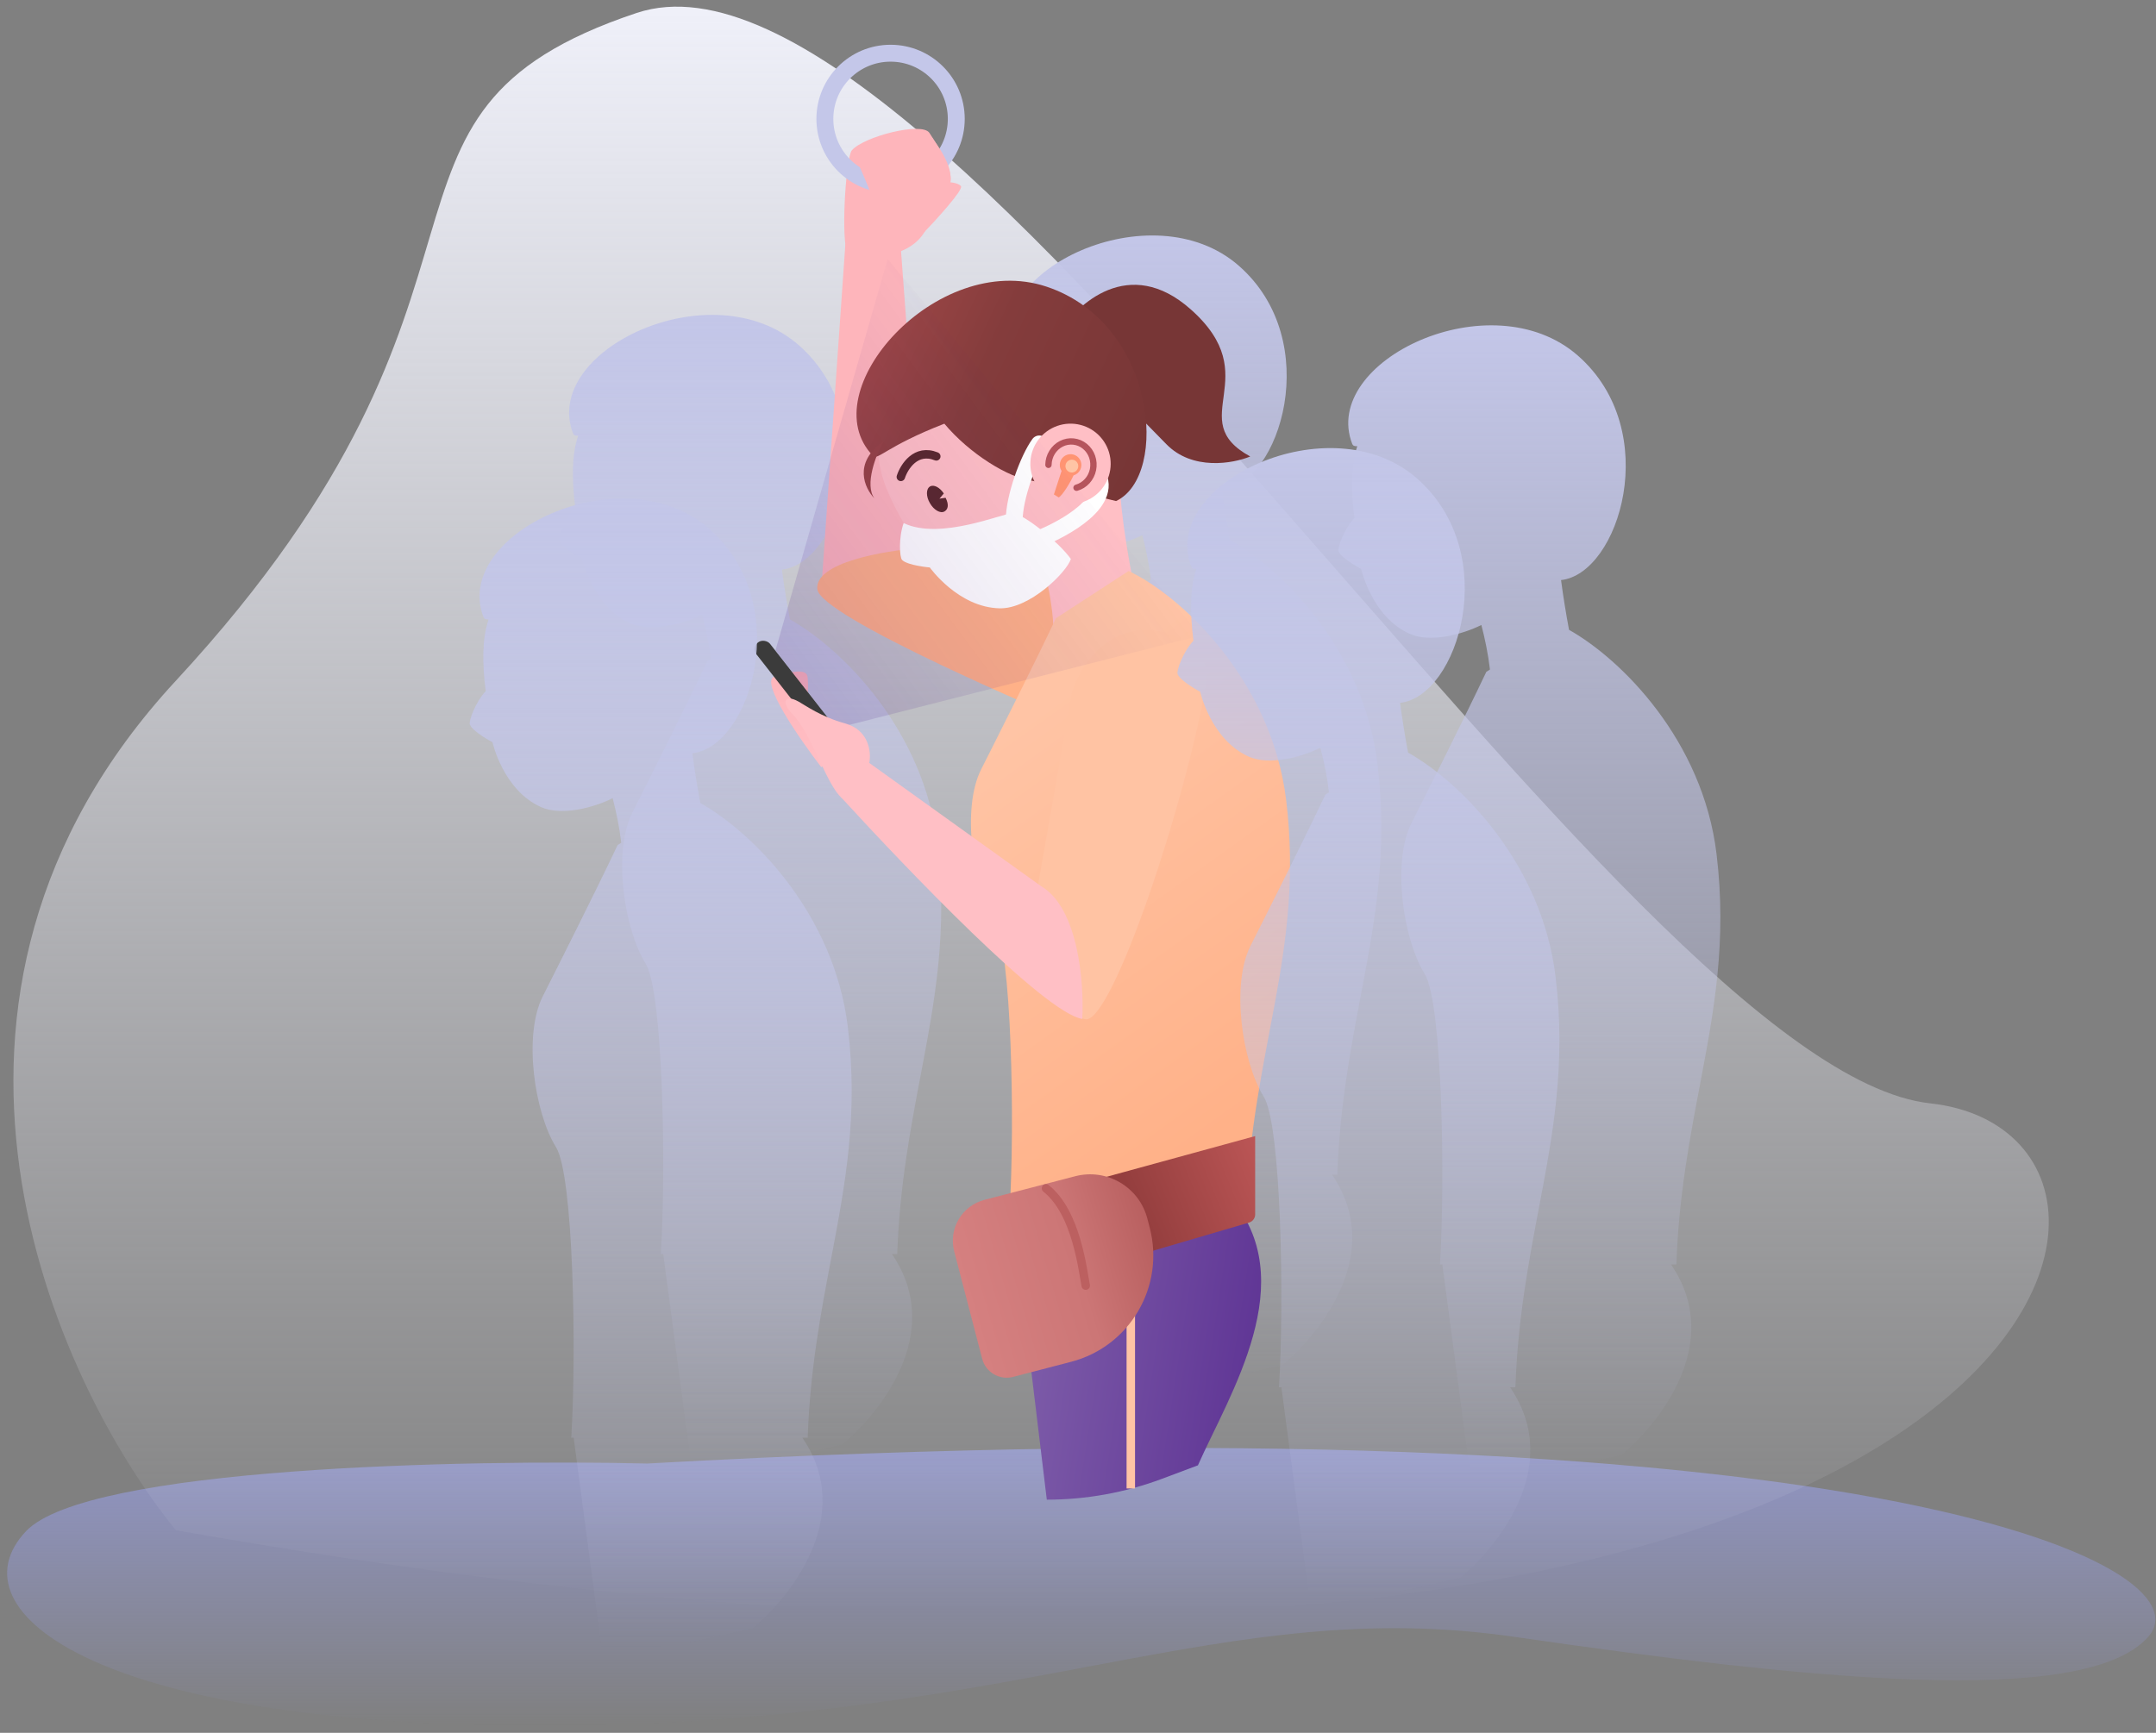 <svg width="255" height="205" viewBox="0 0 255 205" fill="none" xmlns="http://www.w3.org/2000/svg">
<rect x="0" y="0" width="255" height="205" fill="#808080" stroke="none"/>
<path d="M3.083 181.142C10.283 173.542 55.083 172.642 76.583 173.142C220.083 165.142 261.583 185.142 254.083 193.642C246.583 202.142 213.583 198.642 179.083 193.642C144.583 188.642 121.583 203.642 66.583 204.142C11.583 204.642 -5.917 190.642 3.083 181.142Z" fill="url(#paint0_linear)"/>
<path d="M20.801 80.531C-13.999 118.131 6.301 163.198 20.801 181.031C241.301 220.031 264.801 134.531 228.301 130.531C191.801 126.531 111.301 -10.469 75.301 1.532C39.301 13.531 64.301 33.532 20.801 80.531Z" fill="url(#paint1_linear)"/>
<path fill-rule="evenodd" clip-rule="evenodd" d="M160.19 61.281C159.765 57.869 159.769 55.058 160.532 52.788C160.185 52.797 160.017 52.73 159.935 52.52C156.119 42.715 176.364 33.055 186.638 42.083C196.771 50.989 191.489 67.891 184.632 68.625C184.874 70.472 185.217 72.595 185.578 74.512C191.76 77.987 201.4 87.581 203.023 101.023C204.275 111.397 202.716 119.613 201.048 128.406C199.832 134.81 198.559 141.52 198.271 149.592H197.639C204.051 158.958 196.04 168.566 191.783 172.14L186.367 173.358C182.767 174.168 179.088 174.577 175.397 174.577L173.909 174.577L170.595 149.592H170.31C170.942 139.459 170.576 118.546 168.51 115.227C165.929 111.077 164.631 101.958 166.933 97.393L167.1 97.061C169.023 93.248 173.134 85.096 175.792 79.485L176.224 79.205C176.011 77.38 175.622 75.515 175.207 73.937C173.003 75.044 169.171 76.076 166.735 74.987C162.246 72.988 160.994 67.317 160.994 67.317C160.994 67.317 158.667 66.088 158.322 65.224C158.154 64.807 158.984 62.578 160.187 61.277C160.188 61.278 160.189 61.279 160.19 61.281Z" fill="url(#paint2_linear)"/>
<path fill-rule="evenodd" clip-rule="evenodd" d="M120.089 50.65C119.664 47.239 119.668 44.428 120.431 42.157C120.084 42.167 119.916 42.099 119.834 41.889C116.018 32.085 136.263 22.424 146.537 31.453C156.67 40.358 151.388 57.261 144.531 57.994C144.773 59.841 145.116 61.964 145.477 63.881C151.659 67.356 161.299 76.951 162.922 90.393C164.174 100.766 162.615 108.983 160.946 117.776C159.731 124.18 158.458 130.89 158.17 138.962H157.538C163.949 148.328 155.939 157.936 151.681 161.509L146.266 162.728C142.666 163.538 138.987 163.946 135.296 163.947L133.807 163.947L130.494 138.962H130.209C130.841 128.829 130.475 107.915 128.409 104.596C125.828 100.447 124.53 91.328 126.832 86.762L126.999 86.43C128.922 82.618 133.033 74.465 135.691 68.855L136.122 68.574C135.91 66.75 135.521 64.884 135.106 63.307C132.902 64.413 129.07 65.445 126.634 64.356C122.145 62.357 120.893 56.687 120.893 56.687C120.893 56.687 118.566 55.458 118.221 54.594C118.053 54.176 118.883 51.948 120.086 50.647C120.087 50.648 120.088 50.649 120.089 50.65Z" fill="url(#paint3_linear)"/>
<path fill-rule="evenodd" clip-rule="evenodd" d="M68.04 60.044C67.614 56.633 67.618 53.821 68.381 51.551C68.035 51.561 67.866 51.493 67.784 51.283C63.968 41.479 84.213 31.818 94.487 40.846C104.621 49.752 99.338 66.654 92.481 67.388C92.723 69.235 93.066 71.358 93.427 73.275C99.609 76.75 109.249 86.344 110.872 99.786C112.125 110.16 110.565 118.376 108.897 127.17C107.681 133.574 106.408 140.283 106.12 148.355H105.488C111.9 157.721 103.89 167.329 99.632 170.903L94.217 172.121C90.616 172.931 86.937 173.34 83.246 173.34L81.758 173.34L78.444 148.355H78.159C78.791 138.222 78.425 117.309 76.36 113.99C73.778 109.841 72.48 100.721 74.782 96.156L74.949 95.824C76.872 92.011 80.983 83.859 83.641 78.248L84.073 77.968C83.86 76.143 83.471 74.278 83.057 72.7C80.853 73.807 77.02 74.839 74.584 73.75C70.095 71.751 68.844 66.08 68.844 66.08C68.844 66.08 66.516 64.852 66.171 63.987C66.004 63.57 66.833 61.341 68.036 60.04C68.037 60.041 68.038 60.043 68.04 60.044Z" fill="url(#paint4_linear)"/>
<path d="M91.583 80.058C89.85 80.6 94.562 87.415 97.135 90.755C100.276 89.239 97.36 84.617 95.51 82.496C95.555 81.999 95.618 80.817 95.51 80.058C95.374 79.111 93.749 79.381 91.583 80.058Z" fill="url(#paint5_linear)"/>
<path d="M113.659 22.028C113.953 22.472 110.642 26.099 108.949 27.857L109.273 23.336C110.461 20.954 113.292 21.474 113.659 22.028Z" fill="#FEB5BB"/>
<path d="M99.991 28.793L97.135 69.767C102.544 68.965 107.77 66.949 109.186 65.028L106.516 28.971L99.991 28.793Z" fill="#FEB5BB"/>
<path d="M108.835 64.832L138.839 73.609C144.55 82.598 138.611 87.603 134.928 88.983C122.326 83.879 97.03 72.879 96.67 69.713C96.31 66.548 104.63 65.141 108.835 64.832Z" fill="#FFB188"/>
<path d="M110.097 25.518C109.597 27.78 108.291 29.063 106.325 29.807L100.104 29.619C99.495 27.016 100.104 18.53 100.751 17.783C102.17 16.146 109.04 14.383 109.922 15.715C111.085 17.473 112.644 20.061 112.428 21.462C112.21 22.885 110.349 24.378 110.097 25.518Z" fill="#FEB5BB"/>
<path fill-rule="evenodd" clip-rule="evenodd" d="M132.512 57.454C132.346 59.761 133.901 69.234 134.854 72.32C133.223 73.977 126.268 75.02 124.573 73.823C124.336 69.849 123.018 65.225 122.29 63.614C121.562 62.003 132.678 55.148 132.512 57.454Z" fill="#FFBFC5"/>
<path d="M145.4 141.537C154.141 151.418 145.4 164.959 141.684 173.354L137.445 174.944C133.085 176.579 128.466 177.416 123.81 177.417L119.632 142.777C119.632 142.777 140.956 131.333 145.4 141.537Z" fill="url(#paint6_linear)"/>
<path d="M133.745 146.34V176.09" stroke="#FFC4A5"/>
<path d="M152.123 94.678C150.391 80.336 139.532 70.374 133.485 67.552L124.892 73.14C122.233 78.751 118.122 86.903 116.2 90.716L116.032 91.048C113.731 95.613 115.028 104.733 117.61 108.882C119.675 112.201 120.041 133.114 119.41 143.247L147.371 143.247C148.053 124.092 154.287 112.607 152.123 94.678Z" fill="url(#paint7_linear)"/>
<path d="M140.82 36.586C133.572 30.162 127.333 35.919 125.119 39.6C128.104 42.585 134.848 49.35 137.936 52.533C141.025 55.716 145.845 54.84 147.87 54.004C139.9 49.646 149.879 44.617 140.82 36.586Z" fill="#773636"/>
<path fill-rule="evenodd" clip-rule="evenodd" d="M107.152 62.343C103.244 55.726 102.29 51.01 107.258 46.267C117.332 36.648 125.849 39.742 129.758 46.36C133.666 52.977 130.846 64.507 124.932 68C119.019 71.492 111.059 68.958 107.152 62.343Z" fill="#FFBFC5"/>
<path fill-rule="evenodd" clip-rule="evenodd" d="M109.99 59.533C109.509 58.728 109.52 57.831 109.997 57.551C110.444 57.288 111.146 57.654 111.628 58.377L111.116 58.993L111.839 58.889C112.241 59.667 112.162 60.241 111.71 60.504C111.23 60.782 110.459 60.348 109.99 59.533Z" fill="#59282C"/>
<path d="M111.693 50.123C114.639 53.649 119.324 56.587 122.164 56.889L132.003 59.275C138.334 56.291 136.758 38.234 123.782 33.913C110.806 29.591 95.913 46.366 103.242 53.914C103.828 54.518 104.757 52.822 111.693 50.123Z" fill="url(#paint8_linear)"/>
<path d="M104.467 52.239C103.619 53.803 102.223 57.338 103.421 58.964C102.266 57.771 100.858 54.757 104.467 52.239Z" fill="#964343"/>
<path d="M106.547 56.418C106.941 55.202 108.332 53.015 110.74 53.991" stroke="#59282C" stroke-linecap="round"/>
<path fill-rule="evenodd" clip-rule="evenodd" d="M126.657 66.132C125.29 64.178 120.98 60.726 119.788 60.714C118.597 60.702 111.224 63.958 106.88 61.883C106.277 63.55 106.38 65.926 106.697 66.245C107.351 66.907 109.973 67.133 109.973 67.133C109.973 67.133 113.332 71.871 118.245 71.966C121.799 72.04 126.172 67.683 126.657 66.132Z" fill="white"/>
<path d="M119.954 61.512C119.971 58.795 121.64 54.267 122.919 52.522" stroke="white" stroke-width="2" stroke-linecap="round" stroke-linejoin="round"/>
<path d="M123.302 63.569C123.302 63.569 130.731 60.586 130.09 56.977" stroke="white" stroke-width="2" stroke-linecap="round" stroke-linejoin="round"/>
<path fill-rule="evenodd" clip-rule="evenodd" d="M122.524 57.285C122.046 56.476 121.819 55.544 121.872 54.606C121.924 53.668 122.254 52.767 122.818 52.016C123.383 51.265 124.158 50.698 125.045 50.387C125.932 50.076 126.891 50.035 127.801 50.269C128.711 50.502 129.531 51.001 130.157 51.701C130.783 52.401 131.188 53.27 131.319 54.2C131.451 55.13 131.303 56.079 130.896 56.925C130.488 57.772 129.839 58.479 129.03 58.957C127.944 59.597 126.65 59.78 125.43 59.467C124.21 59.153 123.165 58.368 122.524 57.285Z" fill="#FFBFC5"/>
<path d="M127.325 57.7C127.806 57.566 128.244 57.295 128.588 56.916C128.932 56.538 129.169 56.067 129.273 55.558C129.376 55.048 129.341 54.52 129.173 54.033C129.004 53.546 128.708 53.12 128.319 52.802C127.929 52.484 127.461 52.288 126.967 52.235C126.474 52.182 125.974 52.274 125.526 52.502C125.077 52.73 124.697 53.084 124.428 53.524C124.159 53.964 124.012 54.472 124.005 54.992" stroke="#B5545C" stroke-width="0.75" stroke-linecap="round" stroke-linejoin="round"/>
<circle r="1.278" transform="matrix(-0.865 0.501 0.501 0.865 126.623 55.008)" fill="#FF9473"/>
<path d="M125.21 58.844C125.597 58.711 126.692 56.96 127.051 56.051L125.678 55.343L124.649 58.496L125.21 58.844Z" fill="#FF9473"/>
<circle r="0.758" transform="matrix(-0.865 0.501 0.501 0.865 126.773 55.141)" fill="#FFC4A5"/>
<path d="M121.996 109.1L126.814 81.752C131.178 70.108 143.057 74.83 142.772 80.248C140.335 94.864 131.412 121.382 128.329 120.576C121.996 118.921 122.817 113.236 121.996 109.1Z" fill="#FFC3A3"/>
<path d="M102.517 90.045L123.133 104.838C127.574 107.438 128.233 116.393 128.008 120.545C123.458 119.787 107.245 102.807 99.436 94.276L102.517 90.045Z" fill="#FFBFC5"/>
<rect x="88.857" y="76.628" width="2.031" height="14.573" rx="1" transform="rotate(-38.036 88.857 76.628)" fill="#3B3B3B"/>
<path d="M104.988 30.635L91.718 76.944L98.895 86.152L141.954 75.184L104.988 30.635Z" fill="url(#paint9_linear)"/>
<path d="M99.946 85.581C102.793 86.365 103.049 88.989 102.821 90.202L99.946 94.683C97.892 93.563 96.185 86.93 93.681 84.425C92.48 83.223 92.661 82.01 94.459 83.004C95.194 83.409 97.099 84.797 99.946 85.581Z" fill="#FFBFC5"/>
<path d="M148.454 134.403L128.685 139.82L132.747 149.027L147.735 144.634C148.161 144.509 148.454 144.118 148.454 143.675V134.403Z" fill="url(#paint10_linear)"/>
<path d="M135.703 144.163C134.729 140.422 130.906 138.179 127.165 139.153L116.437 141.946C113.764 142.642 112.162 145.373 112.858 148.045L116.165 160.745C116.582 162.349 118.22 163.31 119.824 162.892L126.681 161.107C133.629 159.298 137.795 152.199 135.986 145.251L135.703 144.163Z" fill="url(#paint11_linear)"/>
<path d="M128.414 152.095C128.053 150.29 127.331 143.429 123.713 140.585" stroke="#BC6060" stroke-linecap="round" stroke-linejoin="round"/>
<path fill-rule="evenodd" clip-rule="evenodd" d="M141.152 75.803C140.727 72.392 140.731 69.581 141.494 67.311C141.147 67.32 140.979 67.253 140.897 67.043C137.081 57.238 157.326 47.578 167.6 56.606C177.733 65.511 172.451 82.414 165.594 83.148C165.836 84.995 166.179 87.118 166.54 89.035C172.722 92.509 182.362 102.104 183.985 115.546C185.237 125.92 183.678 134.136 182.009 142.929C180.794 149.333 179.521 156.043 179.233 164.115H178.601C185.012 173.481 177.002 183.089 172.744 186.663L167.329 187.881C163.729 188.691 160.05 189.1 156.359 189.1L154.87 189.1L151.557 164.115H151.272C151.904 153.982 151.538 133.069 149.472 129.749C146.891 125.6 145.593 116.481 147.895 111.916L148.062 111.584C149.985 107.771 154.096 99.619 156.754 94.008L157.185 93.728C156.973 91.903 156.584 90.038 156.169 88.46C153.965 89.567 150.133 90.599 147.697 89.51C143.208 87.511 141.956 81.84 141.956 81.84C141.956 81.84 139.629 80.611 139.284 79.747C139.116 79.33 139.946 77.101 141.149 75.8C141.15 75.801 141.151 75.802 141.152 75.803Z" fill="url(#paint12_linear)"/>
<path fill-rule="evenodd" clip-rule="evenodd" d="M57.445 81.773C57.02 78.362 57.024 75.55 57.787 73.28C57.44 73.29 57.272 73.222 57.19 73.012C53.374 63.208 73.619 53.547 83.893 62.575C94.026 71.481 88.743 88.383 81.887 89.117C82.129 90.964 82.472 93.087 82.833 95.004C89.014 98.479 98.655 108.073 100.278 121.515C101.53 131.889 99.971 140.105 98.302 148.899C97.087 155.303 95.814 162.012 95.526 170.084H94.894C101.305 179.45 93.295 189.058 89.037 192.632L83.622 193.85C80.022 194.66 76.343 195.069 72.652 195.069L71.163 195.069L67.85 170.084H67.565C68.197 159.951 67.831 139.038 65.765 135.719C63.184 131.57 61.886 122.45 64.188 117.885L64.355 117.553C66.278 113.74 70.388 105.588 73.047 99.977L73.478 99.697C73.266 97.872 72.877 96.007 72.462 94.429C70.258 95.536 66.426 96.568 63.99 95.479C59.501 93.48 58.249 87.809 58.249 87.809C58.249 87.809 55.922 86.581 55.577 85.716C55.409 85.299 56.239 83.07 57.442 81.769C57.443 81.77 57.444 81.772 57.445 81.773Z" fill="url(#paint13_linear)"/>
<circle cx="105.332" cy="14.066" r="7.771" stroke="#C4C7E9" stroke-width="2"/>
<path d="M103.758 25.101C103.598 24.25 101.914 20.105 101.195 18.724L109.868 15.824C112.747 19.416 112.613 21.206 112.231 22.104C111.848 23.003 103.958 26.166 103.758 25.101Z" fill="#FEB5BB"/>
<defs>
<linearGradient id="paint0_linear" x1="127.881" y1="153.125" x2="127.881" y2="204.155" gradientUnits="userSpaceOnUse">
<stop stop-color="#9AA1EC"/>
<stop offset="1" stop-color="#9AA1EC" stop-opacity="0"/>
</linearGradient>
<linearGradient id="paint1_linear" x1="121.953" y1="0.787" x2="121.953" y2="191.198" gradientUnits="userSpaceOnUse">
<stop stop-color="#EFF0F9"/>
<stop offset="1" stop-color="#EFF0F9" stop-opacity="0"/>
</linearGradient>
<linearGradient id="paint2_linear" x1="180.889" y1="38.488" x2="180.889" y2="174.577" gradientUnits="userSpaceOnUse">
<stop stop-color="#C3C6E8"/>
<stop offset="1" stop-color="#C3C6E8" stop-opacity="0"/>
</linearGradient>
<linearGradient id="paint3_linear" x1="140.788" y1="27.857" x2="140.788" y2="163.947" gradientUnits="userSpaceOnUse">
<stop stop-color="#C3C6E8"/>
<stop offset="1" stop-color="#C3C6E8" stop-opacity="0"/>
</linearGradient>
<linearGradient id="paint4_linear" x1="88.738" y1="37.251" x2="88.738" y2="173.34" gradientUnits="userSpaceOnUse">
<stop stop-color="#C3C6E8"/>
<stop offset="1" stop-color="#C3C6E8" stop-opacity="0"/>
</linearGradient>
<linearGradient id="paint5_linear" x1="94.866" y1="79.445" x2="96.864" y2="91.839" gradientUnits="userSpaceOnUse">
<stop stop-color="#FEB5BB"/>
<stop offset="1" stop-color="#FFBFC5"/>
</linearGradient>
<linearGradient id="paint6_linear" x1="119.748" y1="164.417" x2="147.912" y2="168.75" gradientUnits="userSpaceOnUse">
<stop stop-color="#7E5DA9"/>
<stop offset="1" stop-color="#5F3595"/>
</linearGradient>
<linearGradient id="paint7_linear" x1="117.186" y1="87.988" x2="148.009" y2="131.028" gradientUnits="userSpaceOnUse">
<stop stop-color="#FFC4A5"/>
<stop offset="1" stop-color="#FFB188"/>
</linearGradient>
<linearGradient id="paint8_linear" x1="103.936" y1="40.089" x2="135.113" y2="54.75" gradientUnits="userSpaceOnUse">
<stop stop-color="#9C4646"/>
<stop offset="0.369" stop-color="#843C3C"/>
<stop offset="1" stop-color="#773636"/>
</linearGradient>
<linearGradient id="paint9_linear" x1="131.122" y1="57.987" x2="95.374" y2="84.527" gradientUnits="userSpaceOnUse">
<stop stop-color="#491987" stop-opacity="0"/>
<stop offset="1" stop-color="#491987" stop-opacity="0.17"/>
</linearGradient>
<linearGradient id="paint10_linear" x1="149.808" y1="137.111" x2="128.685" y2="145.778" gradientUnits="userSpaceOnUse">
<stop stop-color="#BC5656"/>
<stop offset="0.724" stop-color="#943E3E"/>
</linearGradient>
<linearGradient id="paint11_linear" x1="137.486" y1="145.46" x2="113.925" y2="152.366" gradientUnits="userSpaceOnUse">
<stop stop-color="#B65D5D"/>
<stop offset="0.447" stop-color="#CC7676"/>
<stop offset="1" stop-color="#D58080"/>
</linearGradient>
<linearGradient id="paint12_linear" x1="161.851" y1="53.011" x2="161.851" y2="189.1" gradientUnits="userSpaceOnUse">
<stop stop-color="#C3C6E8"/>
<stop offset="1" stop-color="#C3C6E8" stop-opacity="0"/>
</linearGradient>
<linearGradient id="paint13_linear" x1="78.144" y1="58.98" x2="78.144" y2="195.069" gradientUnits="userSpaceOnUse">
<stop stop-color="#C3C6E8"/>
<stop offset="1" stop-color="#C3C6E8" stop-opacity="0"/>
</linearGradient>
</defs>
</svg>
